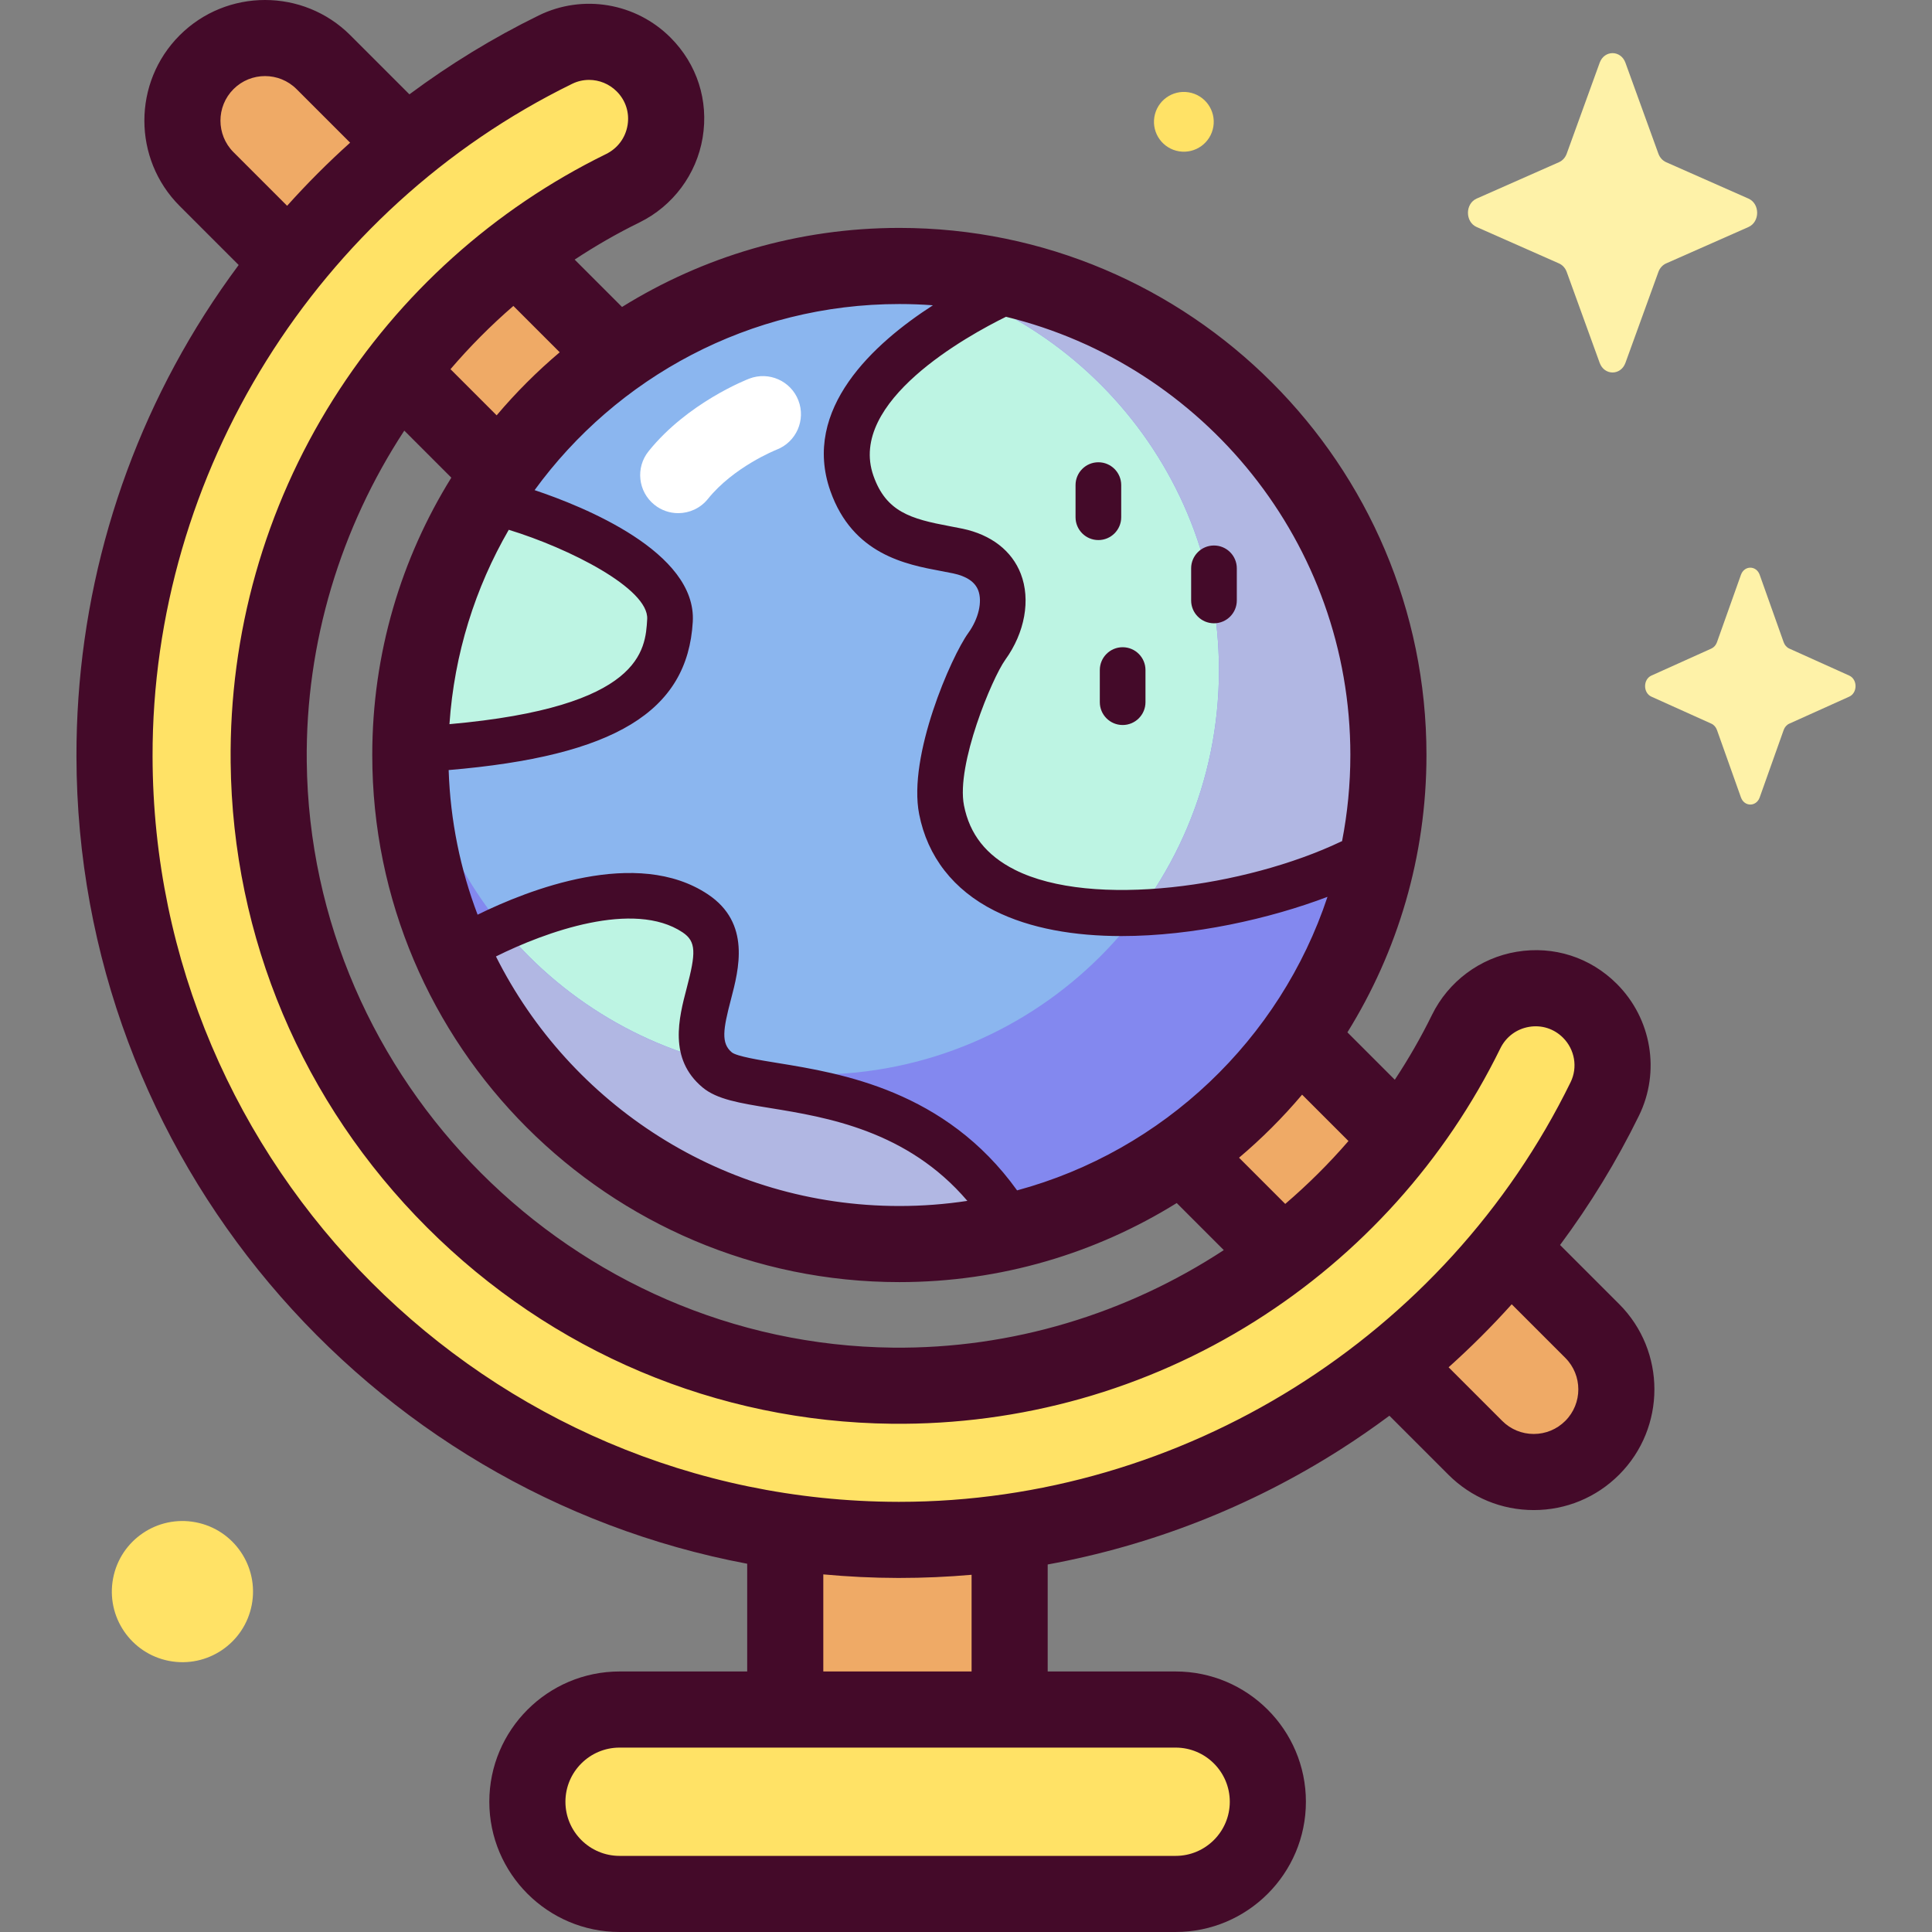<svg id="Capa_1" enable-background="new 0 0 512 512" height="512" viewBox="0 0 512 512" width="512" xmlns="http://www.w3.org/2000/svg"><rect x="0" y="0" width="512" height="512" fill="#808080" stroke="none"/><g><g><path d="m208.099 395.976h59.466v69.718h-59.466z" fill="#ffe266"/><path d="m208.099 395.976h59.466v69.718h-59.466z" fill="#efaa66"/><path d="m421.948 383.686c-8.553 8.553-22.421 8.553-30.975 0l-336.226-336.226c-8.553-8.553-8.553-22.421 0-30.975 8.554-8.553 22.421-8.553 30.975 0l336.226 336.226c8.553 8.554 8.553 22.422 0 30.975z" fill="#ffe266"/><path d="m421.948 383.686c-8.553 8.553-22.421 8.553-30.975 0l-336.226-336.226c-8.553-8.553-8.553-22.421 0-30.975 8.554-8.553 22.421-8.553 30.975 0l336.226 336.226c8.553 8.554 8.553 22.422 0 30.975z" fill="#efaa66"/><path d="m388.542 273.404c-27.468 56.043-85.397 94.556-152.069 93.821-90.467-.997-164.27-74.801-165.265-165.268-.733-66.671 37.78-124.598 93.822-152.066 12.609-6.18 15.463-22.875 5.534-32.804-6.151-6.151-15.542-7.764-23.355-3.939-69.25 33.897-117.02 105.151-116.863 187.344.219 114.157 93.44 207.377 207.597 207.596 82.193.157 153.446-47.613 187.343-116.862 3.825-7.813 2.212-17.204-3.939-23.355-9.929-9.93-26.625-7.076-32.805 5.533z" fill="#ffe266"/><path d="m311.559 501.914h-147.366c-13.494 0-24.434-10.939-24.434-24.434 0-13.494 10.939-24.434 24.434-24.434h147.366c13.494 0 24.434 10.939 24.434 24.434 0 13.495-10.94 24.434-24.434 24.434z" fill="#ffe266"/><ellipse cx="238.342" cy="200.086" fill="#8bb6ef" rx="129.602" ry="129.602" transform="matrix(.707 -.707 .707 .707 -71.674 227.137)"/><g fill="#bdf4e3"><path d="m267.235 322.849c-24.752-39.312-68.431-32.031-77.167-39.312-12.765-10.638 9.319-31.4-5.824-41.495-21.84-14.56-61.879 9.464-61.879 9.464s7.74 38.928 52.242 62.069 92.628 9.274 92.628 9.274z"/><path d="m117.278 198.141c47.618-3.823 59.272-16.278 60.276-33.721s-42.018-30.127-42.018-30.127-16.705 1.866-22.045 25.601c-5.341 23.734 3.787 38.247 3.787 38.247z"/><path d="m357.962 228.503c-33.327 15.855-100.896 24.61-108.44-13.911-2.575-13.149 7.852-37.565 11.998-43.311 6.344-8.79 6.863-22.192-7.689-25.251-9.548-2.007-22.703-2.695-28.07-17.93-10.297-29.23 41.43-51.113 41.43-51.113s41.472-.201 80.301 52.907c38.83 53.109 10.47 98.609 10.47 98.609z"/></g><path d="m238.342 70.484c-3.952 0-7.86.187-11.722.533 54.137 5.384 96.416 51.061 96.416 106.615 0 59.176-47.972 107.148-107.148 107.148-55.554 0-101.231-42.28-106.615-96.417-.346 3.862-.533 7.77-.533 11.722 0 71.577 58.025 129.602 129.602 129.602s129.602-58.025 129.602-129.602c0-71.576-58.025-129.601-129.602-129.601z" fill="#8388ef"/><path d="m190.068 283.537c-.926-.772-1.65-1.602-2.236-2.472-21.661-5.862-40.597-18.345-54.507-35.145-6.611 2.977-10.96 5.585-10.96 5.585s1.952 9.807 9.521 22.502c13.613 19.568 32.48 35.201 54.561 44.862 40.788 15.5 80.789 3.978 80.789 3.978-24.753-39.31-68.432-32.03-77.168-39.31z" fill="#b1b7e3"/><path d="m357.962 228.503s8.518-13.67 9.825-34.768c-1.178-24.397-9.098-47.024-21.942-66.057-38.345-50.883-78.653-50.691-78.653-50.691s-2.669 1.13-6.668 3.215c36.89 16.928 62.511 54.184 62.511 97.43 0 24.112-7.966 46.363-21.408 64.268 20.031-.732 41.551-6.364 56.335-13.397z" fill="#b1b7e3"/><path d="m179.732 135.992c-2.217 0-4.448-.727-6.31-2.223-4.343-3.489-5.035-9.837-1.546-14.179 10.338-12.867 26.022-18.992 26.685-19.246 5.201-1.997 11.034.6 13.03 5.801 1.993 5.19-.592 11.012-5.773 13.019-.271.107-11.407 4.582-18.218 13.059-1.992 2.479-4.917 3.769-7.868 3.769z" fill="#fff"/></g><g fill="#440a29"><path d="m421.948 383.686h.01z"/><path d="m429.08 345.581-15.646-15.646c7.967-10.724 14.989-22.178 20.91-34.275 5.712-11.667 3.354-25.701-5.866-34.92-7.043-7.043-16.711-10.144-26.534-8.513-9.718 1.617-18.114 7.874-22.458 16.739-2.929 5.976-6.235 11.697-9.847 17.175l-12.56-12.56c13.271-21.364 20.949-46.548 20.949-73.495 0-77.023-62.663-139.687-139.688-139.687-26.947 0-52.131 7.678-73.494 20.949l-12.553-12.553c5.478-3.611 11.2-6.918 17.175-9.846 8.864-4.345 15.121-12.741 16.738-22.459 1.634-9.819-1.469-19.49-8.512-26.533-9.22-9.22-23.253-11.576-34.92-5.866-12.096 5.92-23.55 12.942-34.274 20.909l-15.646-15.646c-12.473-12.472-32.766-12.471-45.239 0-12.471 12.472-12.471 32.765 0 45.238l15.636 15.636c-3.149 4.238-6.161 8.59-9.01 13.065-22.31 35.044-34.06 75.577-33.98 117.218.203 106.161 76.921 194.915 177.752 213.898v28.552h-33.82c-19.034 0-34.519 15.485-34.519 34.519s15.485 34.52 34.519 34.52h147.366c19.034 0 34.519-15.485 34.519-34.52 0-19.034-15.485-34.519-34.519-34.519h-33.909v-28.355c27.443-5.022 53.731-15.289 77.491-30.416 4.475-2.849 8.827-5.86 13.064-9.009l15.636 15.636c6.042 6.042 14.074 9.37 22.619 9.37s16.577-3.328 22.619-9.369c12.473-12.473 12.472-32.766.001-45.237zm-71.723-43.198c-5.176 5.987-10.784 11.55-16.756 16.667l-12.241-12.242c6.028-5.092 11.619-10.684 16.71-16.711zm-250.215-188.264 12.465 12.465c-13.274 21.365-20.953 46.551-20.953 73.501 0 77.024 62.663 139.688 139.687 139.688 26.95 0 52.137-7.68 73.502-20.954l12.473 12.473c-25.665 16.823-56.128 26.204-87.732 25.847-84.697-.933-154.36-70.598-155.291-155.293-.348-31.607 9.032-62.067 25.849-87.727zm79.052 174.067c3.8 3.167 9.744 4.133 17.971 5.47 14.784 2.403 36.272 5.911 52.196 24.589-5.879.893-11.896 1.358-18.02 1.358-46.726 0-87.268-26.958-106.909-66.133 13.091-6.52 36.529-15.008 49.455-6.394 3.677 2.452 3.528 5.511 1.102 14.757-2.075 7.913-4.919 18.749 4.205 26.353zm-51.368-147.785c16.002 4.897 37.152 15.587 36.687 23.671-.471 8.179-1.343 23.3-52.402 27.839 1.266-18.66 6.829-36.159 15.715-51.51zm223.032 59.685c0 7.806-.761 15.437-2.197 22.829-.099.041-.2.077-.298.124-25.145 11.962-65.871 17.818-86.415 7.467-7.572-3.815-11.983-9.401-13.487-17.077-2.11-10.773 7.444-33.726 10.966-38.607 5.18-7.176 6.747-15.896 4.092-22.758-2.366-6.114-7.85-10.36-15.442-11.955-1.1-.231-2.248-.447-3.424-.667-10.311-1.929-16.815-3.791-20.184-13.353-6.928-19.664 25.052-37.185 35.126-42.137 52.31 12.728 91.263 59.964 91.263 116.134zm-110.619-119.185c-15.625 10.062-34.841 27.476-27.184 49.21 5.933 16.842 20.039 19.481 29.373 21.227 1.086.203 2.144.401 3.16.614 3.548.746 5.783 2.253 6.645 4.479 1.157 2.99.104 7.535-2.619 11.309-4.534 6.284-16.057 32.552-13.029 48.015 2.206 11.269 9.095 20.106 19.918 25.56 9.554 4.813 21.368 6.75 33.717 6.75 19.049 0 39.349-4.615 54.579-10.393-12.562 37.823-43.542 67.313-82.259 77.792-19.038-26.519-46.623-31.021-63.433-33.754-4.825-.784-10.831-1.76-12.165-2.821-2.908-2.424-2.309-6.123-.246-13.983 2.119-8.079 5.323-20.287-6.095-27.899-18.847-12.565-47.61-1.203-61.03 5.395-4.551-11.981-7.228-24.876-7.672-38.329 43.948-3.703 63.325-15.485 64.696-39.305 1.062-18.47-28.968-30.545-41.919-34.879 21.748-29.866 56.975-49.319 96.665-49.319 2.993 0 5.96.113 8.898.331zm-98.908 12.457c-6.028 5.092-11.62 10.683-16.712 16.711l-12.234-12.234c5.116-5.973 10.679-11.581 16.666-16.757zm-86.452-53.029c-4.607-4.607-4.607-12.104 0-16.712 2.304-2.304 5.329-3.455 8.356-3.455 3.025 0 6.052 1.152 8.356 3.455l14.197 14.197c-5.861 5.262-11.429 10.85-16.7 16.724zm264.029 437.152c0 7.912-6.437 14.348-14.348 14.348h-147.367c-7.912 0-14.348-6.436-14.348-14.348s6.436-14.348 14.348-14.348h147.366c7.912 0 14.349 6.436 14.349 14.348zm-68.428-34.519h-39.295v-25.733c6.504.601 13.085.931 19.739.944h.421c6.411 0 12.794-.283 19.136-.839v25.628zm-19.148-44.96c-.119 0-.25 0-.369 0-108.711-.209-197.323-88.82-197.531-197.53-.144-75.152 43.509-145.126 111.212-178.266 1.421-.696 2.948-1.033 4.466-1.033 2.678 0 5.328 1.051 7.323 3.046 2.381 2.38 3.43 5.646 2.878 8.96-.558 3.358-2.643 6.149-5.718 7.656-29.653 14.533-54.653 37.014-72.296 65.01-18.152 28.804-27.548 62.078-27.172 96.223.51 46.405 18.989 90.161 52.033 123.205 33.045 33.045 76.8 51.525 123.205 52.037 34.135.363 67.42-9.02 96.225-27.171 27.997-17.643 50.478-42.643 65.012-72.296 1.507-3.076 4.298-5.16 7.656-5.719 3.316-.552 6.579.498 8.961 2.878 3.125 3.125 3.934 7.863 2.012 11.789-33.088 67.594-102.881 111.211-177.897 111.211zm176.484-21.447c-2.232 2.231-5.199 3.461-8.356 3.461-3.156 0-6.123-1.229-8.355-3.461l-14.209-14.209c5.873-5.271 11.462-10.838 16.723-16.699l14.197 14.196c4.608 4.608 4.608 12.105 0 16.712z"/><path d="m291.082 143.122c-3.342 0-6.051-2.709-6.051-6.051v-8.514c0-3.342 2.71-6.051 6.051-6.051s6.051 2.71 6.051 6.051v8.514c0 3.341-2.709 6.051-6.051 6.051z"/><path d="m321.716 165.178c-3.342 0-6.051-2.71-6.051-6.051v-8.513c0-3.342 2.71-6.051 6.051-6.051 3.342 0 6.051 2.71 6.051 6.051v8.513c0 3.341-2.71 6.051-6.051 6.051z"/><path d="m297.514 192.136c-3.342 0-6.051-2.71-6.051-6.051v-8.513c0-3.342 2.71-6.051 6.051-6.051 3.342 0 6.051 2.71 6.051 6.051v8.513c.001 3.341-2.709 6.051-6.051 6.051z"/></g><g><ellipse cx="48.332" cy="421.838" fill="#ffe266" rx="18.705" ry="18.706" transform="matrix(.189 -.982 .982 .189 -375.034 389.525)"/><ellipse cx="313.794" cy="32.261" fill="#ffe266" rx="7.922" ry="7.921" transform="matrix(.16 -.987 .987 .16 231.685 336.836)"/><g fill="#fef2a8"><path d="m466.338 152.333 6.354 17.868c.272.765.81 1.371 1.49 1.678l15.875 7.152c2.243 1.011 2.243 4.584 0 5.594l-15.875 7.152c-.68.306-1.218.912-1.49 1.677l-6.354 17.868c-.898 2.524-4.073 2.524-4.97 0l-6.355-17.868c-.272-.765-.81-1.371-1.49-1.677l-15.875-7.152c-2.243-1.01-2.243-4.584 0-5.594l15.875-7.152c.68-.306 1.218-.913 1.49-1.678l6.355-17.868c.897-2.525 4.072-2.525 4.97 0z"/><path d="m430.759 16.634 8.732 24.088c.374 1.031 1.114 1.849 2.048 2.262l21.814 9.642c3.082 1.362 3.082 6.18 0 7.542l-21.814 9.642c-.934.413-1.674 1.23-2.048 2.261l-8.732 24.088c-1.234 3.403-5.596 3.403-6.83 0l-8.732-24.088c-.374-1.031-1.114-1.849-2.048-2.261l-21.814-9.642c-3.082-1.362-3.082-6.18 0-7.542l21.814-9.642c.934-.413 1.674-1.23 2.048-2.262l8.732-24.088c1.234-3.403 5.597-3.403 6.83 0z"/></g></g></g></svg>